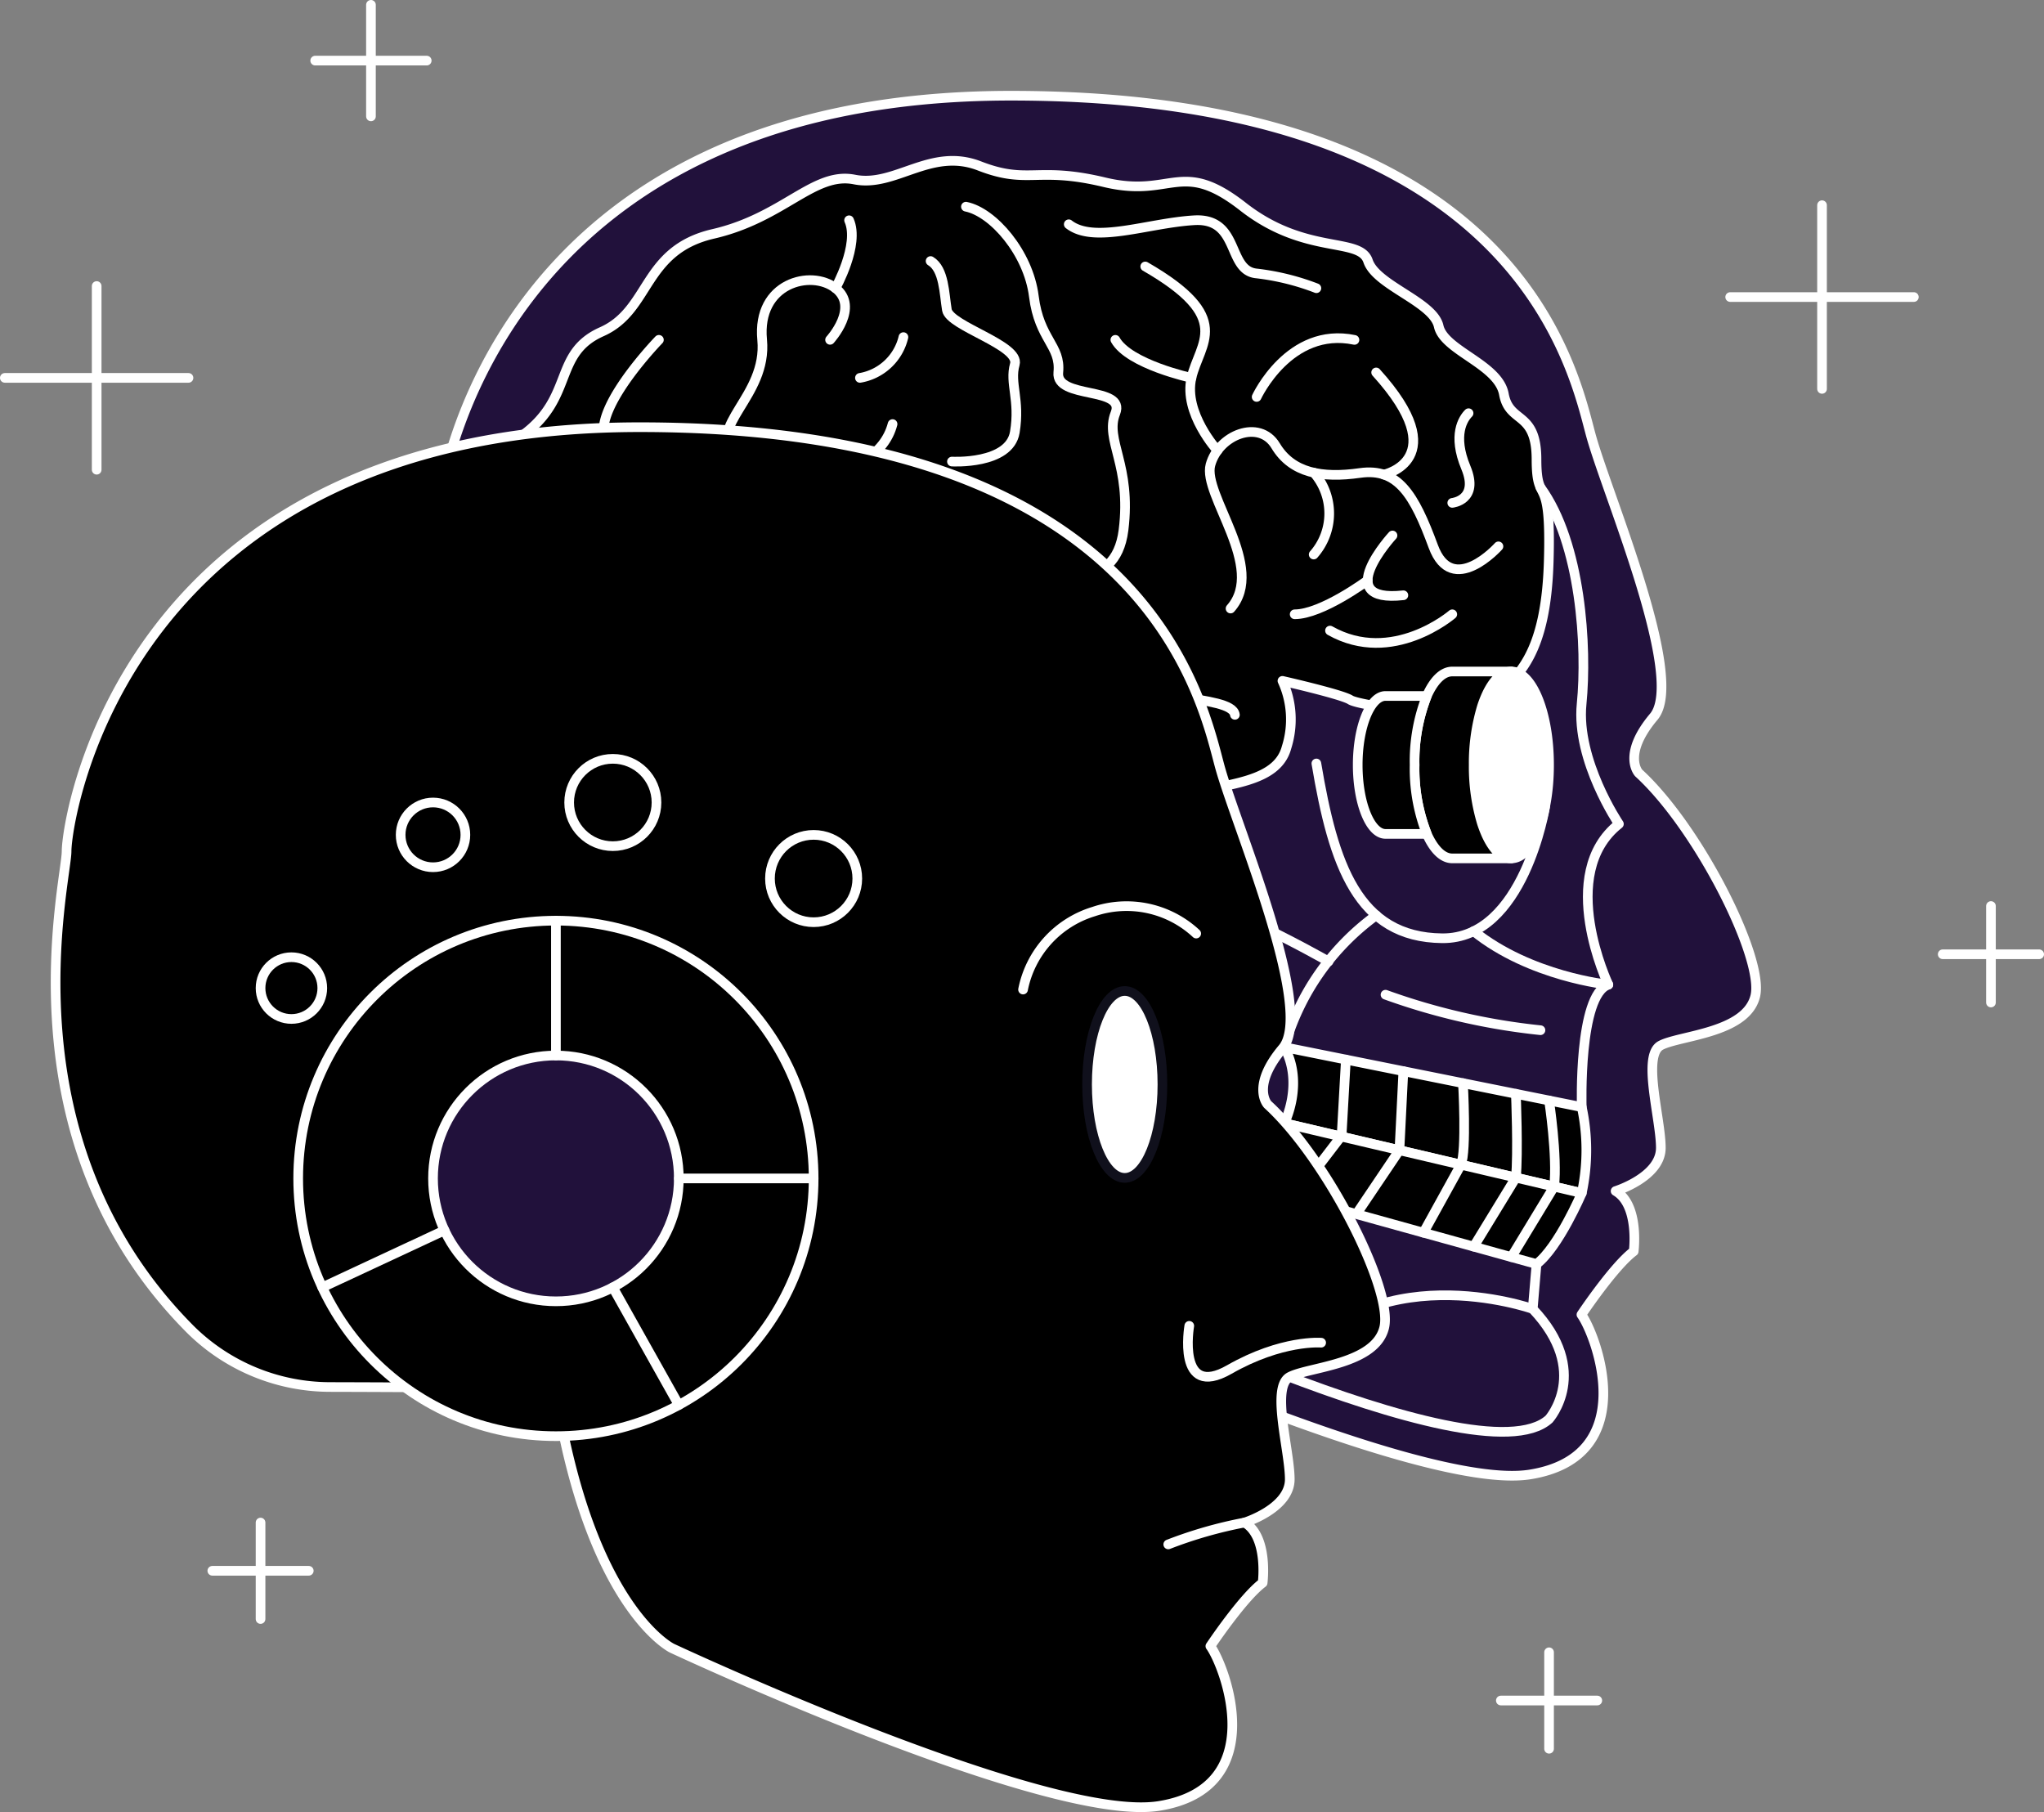<?xml version="1.0" encoding="UTF-8"?>
<svg xmlns="http://www.w3.org/2000/svg" width="211.595" height="187.567" viewBox="0 0 211.595 187.567">
  <rect x="0" y="0" width="211.595" height="187.567" fill="#808080" stroke="none"/>
  <g id="Component_3_1" data-name="Component 3 – 1" transform="translate(0.5 0.5)">
    <g id="Group_321" data-name="Group 321" transform="translate(43.674 9.41)">
      <path id="Path_1033" data-name="Path 1033" d="M-628.724,2385.481c3.537,22.674,12.066,26.835,12.066,26.835s38.9,18.2,50.445,16.33,6.865-14.354,5.3-16.538c0,0,3.328-4.993,5.409-6.553,0,0,.624-4.784-1.872-6.24,0,0,4.681-1.456,4.681-4.472s-1.977-9.569,0-10.61,8.841-1.248,9.777-5.1-5.825-17.37-12.066-23.09c0,0-1.768-1.873,1.56-5.825s-4.681-22.675-6.449-28.915-6.75-35.366-60.108-35.366-59.337,40.46-59.337,43.893c0,3.1-6.768,29.737,12.722,49.4a20.58,20.58,0,0,0,14.569,6.056C-644.883,2385.3-634.4,2385.352-628.724,2385.481Z" transform="translate(680.45 -2285.94)" fill="#21113b" stroke="#fff" stroke-linecap="round" stroke-linejoin="round" stroke-width="1"/>
      <path id="Path_1034" data-name="Path 1034" d="M-584.581,2354.126s6.188,1.406,7.032,1.969,11.251,2.25,14.345,0,5.907-4.781,6.188-14.344-1.266-5.485-1.266-10.548-2.813-3.657-3.375-6.75-6.188-4.5-6.75-7.032-6.469-4.219-7.313-6.75-6.469-.562-12.939-5.625-7.313-.844-14.345-2.531-7.875.281-12.938-1.688-8.719,2.25-12.939,1.406-7.313,3.938-14.626,5.625-6.469,7.875-11.532,10.125-2.813,6.75-8.157,10.688-6.188,18.564,8.72,24.471c0,0-1.969,19.97,26.439,18,0,0,7.032-.844,10.688-9.281,0,0,6.469,3.938,10.689,3.375s7.313,2.813,10.969,1.125,10.407-1.125,11.532-5.344A9.562,9.562,0,0,0-584.581,2354.126Z" transform="translate(673.166 -2293.56)" stroke="#fff" stroke-linecap="round" stroke-linejoin="round" stroke-width="1"/>
      <g id="Group_319" data-name="Group 319" transform="translate(12.963 11.484)">
        <path id="Path_1035" data-name="Path 1035" d="M-477.792,2371.959s-4.782,5.344-6.75,0-3.657-8.157-7.594-7.594-7.032,0-8.719-2.813-5.906-1.125-6.75,1.969,5.846,10.62,2.079,14.873" transform="translate(575.775 -2336.801)" fill="none" stroke="#fff" stroke-linecap="round" stroke-linejoin="round" stroke-width="1"/>
        <path id="Path_1036" data-name="Path 1036" d="M-514.433,2342.657s-3.539-3.863-2.695-7.519,4.5-6.188-4.782-11.532" transform="translate(583.329 -2317.418)" fill="none" stroke="#fff" stroke-linecap="round" stroke-linejoin="round" stroke-width="1"/>
        <path id="Path_1037" data-name="Path 1037" d="M-470.156,2357.563s7.361-1.576-.8-10.576" transform="translate(556.279 -2329.83)" fill="none" stroke="#fff" stroke-linecap="round" stroke-linejoin="round" stroke-width="1"/>
        <path id="Path_1038" data-name="Path 1038" d="M-484.714,2369.108a6.423,6.423,0,0,1-.027,8.467" transform="translate(563.598 -2341.572)" fill="none" stroke="#fff" stroke-linecap="round" stroke-linejoin="round" stroke-width="1"/>
        <path id="Path_1039" data-name="Path 1039" d="M-552.763,2348.244s6.755,2.395,7.6-4.356-1.969-9.282-.844-12.095-6.188-1.406-5.906-4.219-1.969-3.375-2.532-7.876-4.219-8.719-7.032-9.281" transform="translate(604.333 -2310.417)" fill="none" stroke="#fff" stroke-linecap="round" stroke-linejoin="round" stroke-width="1"/>
        <path id="Path_1040" data-name="Path 1040" d="M-567.061,2343.164s5.946.338,6.509-3.037-.563-5.063,0-7.032-6.75-3.938-7.031-5.625-.281-4.219-1.688-5.062" transform="translate(608.469 -2316.782)" fill="none" stroke="#fff" stroke-linecap="round" stroke-linejoin="round" stroke-width="1"/>
        <path id="Path_1041" data-name="Path 1041" d="M-635.705,2339.793s-9.282,9.563-4.219,11.532a7.145,7.145,0,0,0,8.157-1.969" transform="translate(646.777 -2326.011)" fill="none" stroke="#fff" stroke-linecap="round" stroke-linejoin="round" stroke-width="1"/>
        <path id="Path_1042" data-name="Path 1042" d="M-630.029,2365.548s6,5.917,9.942,6.48,11.532,2.25,12.376,3.656,0,4.219,3.375,5.625,8.438-.563,7.313,4.5,7.594-2.25,10.125,0,9.563-1.968,7.594,1.688,9,2.531,9.282,4.782" transform="translate(640.722 -2339.682)" fill="none" stroke="#fff" stroke-linecap="round" stroke-linejoin="round" stroke-width="1"/>
        <path id="Path_1043" data-name="Path 1043" d="M-619.136,2375.944s-7.217,12.721,6.284,12.44" transform="translate(635.962 -2345.201)" fill="none" stroke="#fff" stroke-linecap="round" stroke-linejoin="round" stroke-width="1"/>
        <path id="Path_1044" data-name="Path 1044" d="M-637.672,2394.036s-9.8,3.375-15.148,0" transform="translate(652.82 -2354.805)" fill="none" stroke="#fff" stroke-linecap="round" stroke-linejoin="round" stroke-width="1"/>
        <path id="Path_1045" data-name="Path 1045" d="M-603.544,2332.8s3.094-3.376.563-5.344-8.157-.563-7.594,5.344-5.907,9-2.813,12.094,14.626,3.094,16.313-3.375" transform="translate(632.336 -2319.019)" fill="none" stroke="#fff" stroke-linecap="round" stroke-linejoin="round" stroke-width="1"/>
        <path id="Path_1046" data-name="Path 1046" d="M-497.33,2345.5s3.375-7.313,10.126-5.906" transform="translate(570.281 -2325.807)" fill="none" stroke="#fff" stroke-linecap="round" stroke-linejoin="round" stroke-width="1"/>
        <path id="Path_1047" data-name="Path 1047" d="M-454.166,2365.261s2.813-.281,1.407-3.656-.282-5.063.281-5.626" transform="translate(547.368 -2334.603)" fill="none" stroke="#fff" stroke-linecap="round" stroke-linejoin="round" stroke-width="1"/>
        <path id="Path_1048" data-name="Path 1048" d="M-513.154,2320.434a25.217,25.217,0,0,0-6.183-1.526c-3.094-.281-1.688-5.787-6.469-5.506s-10.354,2.469-12.981.415" transform="translate(592.288 -2311.996)" fill="none" stroke="#fff" stroke-linecap="round" stroke-linejoin="round" stroke-width="1"/>
        <path id="Path_1049" data-name="Path 1049" d="M-520.629,2343.731s-6.469-1.407-7.876-3.938" transform="translate(586.829 -2326.011)" fill="none" stroke="#fff" stroke-linecap="round" stroke-linejoin="round" stroke-width="1"/>
        <path id="Path_1050" data-name="Path 1050" d="M-590.254,2320.446s2.531-4.5,1.406-7.032" transform="translate(619.608 -2312.008)" fill="none" stroke="#fff" stroke-linecap="round" stroke-linejoin="round" stroke-width="1"/>
        <path id="Path_1051" data-name="Path 1051" d="M-580.359,2339.193a5.573,5.573,0,0,1-4.5,4.219" transform="translate(616.744 -2325.692)" fill="none" stroke="#fff" stroke-linecap="round" stroke-linejoin="round" stroke-width="1"/>
        <path id="Path_1052" data-name="Path 1052" d="M-468.486,2400.343s-6.188,5.344-12.657,1.688" transform="translate(561.688 -2358.153)" fill="none" stroke="#fff" stroke-linecap="round" stroke-linejoin="round" stroke-width="1"/>
        <path id="Path_1053" data-name="Path 1053" d="M-470.261,2382.957s-6.469,7.032,1.125,6.188" transform="translate(557.275 -2348.924)" fill="none" stroke="#fff" stroke-linecap="round" stroke-linejoin="round" stroke-width="1"/>
        <path id="Path_1054" data-name="Path 1054" d="M-481.38,2392.853s-4.744,3.514-7.557,3.514" transform="translate(565.825 -2354.177)" fill="none" stroke="#fff" stroke-linecap="round" stroke-linejoin="round" stroke-width="1"/>
        <path id="Path_1055" data-name="Path 1055" d="M-528.79,2426.286s-6.834-2.5-2.9-6.159" transform="translate(589.167 -2368.655)" fill="none" stroke="#fff" stroke-linecap="round" stroke-linejoin="round" stroke-width="1"/>
        <path id="Path_1056" data-name="Path 1056" d="M-566.5,2415.287s-5.114.466-6.524-.937-8.985-.718-10.963-2.96c-5.743-6.514-9.435-5.319-11.966-5.031" transform="translate(622.63 -2361.201)" fill="none" stroke="#fff" stroke-linecap="round" stroke-linejoin="round" stroke-width="1"/>
        <path id="Path_1057" data-name="Path 1057" d="M-600.845,2435.581s-4.1,4.053-13.386,2.928" transform="translate(632.336 -2376.858)" fill="none" stroke="#fff" stroke-linecap="round" stroke-linejoin="round" stroke-width="1"/>
        <path id="Path_1058" data-name="Path 1058" d="M-611.315,2431.159s-8.551,4.106-16.708.45" transform="translate(639.657 -2374.511)" fill="none" stroke="#fff" stroke-linecap="round" stroke-linejoin="round" stroke-width="1"/>
        <path id="Path_1059" data-name="Path 1059" d="M-588.852,2438.912s-2.5,2.764-8.972,3.608" transform="translate(623.626 -2378.626)" fill="none" stroke="#fff" stroke-linecap="round" stroke-linejoin="round" stroke-width="1"/>
        <path id="Path_1060" data-name="Path 1060" d="M-617.555,2422.884s-10.6,1.59-15.864-2.757" transform="translate(642.521 -2368.655)" fill="none" stroke="#fff" stroke-linecap="round" stroke-linejoin="round" stroke-width="1"/>
      </g>
      <g id="Group_320" data-name="Group 320" transform="translate(96.377 59.596)">
        <path id="Path_1061" data-name="Path 1061" d="M-441.636,2422.639c0,5.339-1.745,9.669-3.9,9.669-1.013,0-1.933-.962-2.632-2.533-.15-.347-.3-.727-.427-1.135a20.211,20.211,0,0,1-.84-6,20.263,20.263,0,0,1,.84-6.005c.131-.408.277-.788.427-1.135.7-1.572,1.619-2.533,2.632-2.533C-443.381,2412.965-441.636,2417.3-441.636,2422.639Z" transform="translate(461.444 -2412.965)" fill="#fff" stroke="#fff" stroke-linecap="round" stroke-linejoin="round" stroke-width="1"/>
        <path id="Path_1062" data-name="Path 1062" d="M-452.461,2432.309h-6.118c-1.013,0-1.933-.962-2.632-2.533a18.41,18.41,0,0,1-1.267-7.136,18.433,18.433,0,0,1,1.267-7.141c.7-1.572,1.619-2.533,2.632-2.533h6.118c-1.013,0-1.933.962-2.632,2.533-.15.347-.3.727-.427,1.135a20.264,20.264,0,0,0-.84,6.005,20.212,20.212,0,0,0,.84,6c.131.408.277.788.427,1.135C-454.394,2431.347-453.475,2432.309-452.461,2432.309Z" transform="translate(468.366 -2412.965)" stroke="#fff" stroke-linecap="round" stroke-linejoin="round" stroke-width="1"/>
        <path id="Path_1063" data-name="Path 1063" d="M-469.14,2425.506a18.408,18.408,0,0,0,1.267,7.136h-4.279c-1.586,0-2.876-3.2-2.876-7.136s1.29-7.141,2.876-7.141h4.279A18.434,18.434,0,0,0-469.14,2425.506Z" transform="translate(475.028 -2415.832)" stroke="#fff" stroke-linecap="round" stroke-linejoin="round" stroke-width="1"/>
      </g>
      <path id="Path_1064" data-name="Path 1064" d="M-460.432,2510.951l-30.788-7.24s2.08-4.08,0-7.864l30.788,6.2A21.118,21.118,0,0,1-460.432,2510.951Z" transform="translate(580.001 -2397.365)" stroke="#fff" stroke-linecap="round" stroke-linejoin="round" stroke-width="1"/>
      <path id="Path_1065" data-name="Path 1065" d="M-432.81,2507.609s.887,5.807.523,8.913" transform="translate(548.995 -2403.609)" stroke="#fff" stroke-linecap="round" stroke-linejoin="round" stroke-width="1"/>
      <path id="Path_1066" data-name="Path 1066" d="M-440.132,2506.135s.254,6.2,0,8.673" transform="translate(552.881 -2402.827)" stroke="#fff" stroke-linecap="round" stroke-linejoin="round" stroke-width="1"/>
      <path id="Path_1067" data-name="Path 1067" d="M-452.039,2503.785s.394,7.018-.208,8.439" transform="translate(559.312 -2401.579)" fill="#c3baf4" stroke="#fff" stroke-linecap="round" stroke-linejoin="round" stroke-width="1"/>
      <line id="Line_218" data-name="Line 218" x1="0.408" y2="8.184" transform="translate(100.695 100.963)" stroke="#fff" stroke-linecap="round" stroke-linejoin="round" stroke-width="1"/>
      <line id="Line_219" data-name="Line 219" x1="0.443" y2="7.881" transform="translate(94.709 99.764)" stroke="#fff" stroke-linecap="round" stroke-linejoin="round" stroke-width="1"/>
      <path id="Path_1068" data-name="Path 1068" d="M-469.17,2519.849s-2.392,5.6-4.68,7.346l-33.83-9.385s6.826-1.746,7.723-5.2Z" transform="translate(588.739 -2406.263)" stroke="#fff" stroke-linecap="round" stroke-linejoin="round" stroke-width="1"/>
      <line id="Line_220" data-name="Line 220" x1="4.426" y2="7.296" transform="translate(112.282 112.912)" fill="#c3baf4" stroke="#fff" stroke-linecap="round" stroke-linejoin="round" stroke-width="1"/>
      <line id="Line_221" data-name="Line 221" x1="4.366" y2="7.145" transform="translate(108.383 111.982)" fill="#c3baf4" stroke="#fff" stroke-linecap="round" stroke-linejoin="round" stroke-width="1"/>
      <line id="Line_222" data-name="Line 222" x1="3.885" y2="7.038" transform="translate(103.18 110.645)" fill="#c3baf4" stroke="#fff" stroke-linecap="round" stroke-linejoin="round" stroke-width="1"/>
      <line id="Line_223" data-name="Line 223" x1="4.317" y2="6.407" transform="translate(96.377 109.147)" fill="#c3baf4" stroke="#fff" stroke-linecap="round" stroke-linejoin="round" stroke-width="1"/>
      <line id="Line_224" data-name="Line 224" x1="4.858" y2="6.341" transform="translate(89.852 107.645)" fill="#c3baf4" stroke="#fff" stroke-linecap="round" stroke-linejoin="round" stroke-width="1"/>
      <circle id="Ellipse_207" data-name="Ellipse 207" cx="7.739" cy="7.739" r="7.739" transform="translate(54.231 85.312)" stroke-width="1" stroke="#fff" stroke-linecap="round" stroke-linejoin="round"/>
      <path id="Path_1069" data-name="Path 1069" d="M-561.333,2494.462s2.976,19.643,10.524,24.792c0,0,42.386,21.063,49.774,14.354,0,0,4.422-4.954-1.69-11.4l.393-4.644" transform="translate(617.219 -2396.63)" fill="none" stroke="#fff" stroke-linecap="round" stroke-linejoin="round" stroke-width="1"/>
      <path id="Path_1070" data-name="Path 1070" d="M-531.87,2474.976c16.5-4.141,19.072,5.43,19.072,5.43a25.371,25.371,0,0,1,9.509-13.646" transform="translate(601.579 -2381.925)" fill="none" stroke="#fff" stroke-linecap="round" stroke-linejoin="round" stroke-width="1"/>
      <path id="Path_1071" data-name="Path 1071" d="M-523.04,2508.912s-7.57-2.572-13.575-13.065" transform="translate(604.098 -2397.365)" fill="none" stroke="#fff" stroke-linecap="round" stroke-linejoin="round" stroke-width="1"/>
      <path id="Path_1072" data-name="Path 1072" d="M-430.435,2436.491s-.364-11.609,2.756-12.67c0,0-5.461-11.458,1.092-16.634,0,0-4.446-6.562-3.861-12.421s-.061-16.66-4.262-22.416" transform="translate(550.003 -2331.809)" fill="none" stroke="#fff" stroke-linecap="round" stroke-linejoin="round" stroke-width="1"/>
      <path id="Path_1073" data-name="Path 1073" d="M-460.47,2437.713s-2.191,13.717-10.655,13.634c-8.748-.086-11.27-7.635-13.026-18.093" transform="translate(576.248 -2364.139)" fill="none" stroke="#fff" stroke-linecap="round" stroke-linejoin="round" stroke-width="1"/>
      <path id="Path_1074" data-name="Path 1074" d="M-435.5,2475.793s-8.068-.809-13.941-5.538" transform="translate(557.821 -2383.781)" fill="none" stroke="#fff" stroke-linecap="round" stroke-linejoin="round" stroke-width="1"/>
      <path id="Path_1075" data-name="Path 1075" d="M-465.506,2551.994s-17.03-6.039-25.714,6.838" transform="translate(580.001 -2426.419)" fill="none" stroke="#fff" stroke-linecap="round" stroke-linejoin="round" stroke-width="1"/>
      <path id="Path_1076" data-name="Path 1076" d="M-548.366,2500.769s4.189,19.433,32.74,26.016" transform="translate(610.336 -2399.978)" fill="none" stroke="#fff" stroke-linecap="round" stroke-linejoin="round" stroke-width="1"/>
      <path id="Path_1077" data-name="Path 1077" d="M-542.278,2453.162s-.792-9.763,4.863-13.962" transform="translate(607.124 -2367.296)" fill="none" stroke="#fff" stroke-linecap="round" stroke-linejoin="round" stroke-width="1"/>
      <path id="Path_1078" data-name="Path 1078" d="M-512.771,2463.986s-14.412-8.326-27.671-11.45" transform="translate(606.129 -2374.375)" fill="none" stroke="#fff" stroke-linecap="round" stroke-linejoin="round" stroke-width="1"/>
      <path id="Path_1079" data-name="Path 1079" d="M-468.893,2484.273a67.753,67.753,0,0,0,16.038,3.673" transform="translate(568.149 -2391.222)" fill="none" stroke="#fff" stroke-linecap="round" stroke-linejoin="round" stroke-width="1"/>
    </g>
    <g id="Group_322" data-name="Group 322" transform="translate(5.26 43.723)">
      <path id="Path_1080" data-name="Path 1080" d="M-710.6,2458.617c3.537,22.675,12.066,26.835,12.066,26.835s38.9,18.2,50.445,16.33,6.865-14.354,5.3-16.538c0,0,3.328-4.993,5.409-6.553,0,0,.624-4.785-1.872-6.241,0,0,4.681-1.456,4.681-4.472s-1.977-9.569,0-10.609,8.841-1.248,9.777-5.1-5.825-17.37-12.066-23.091c0,0-1.768-1.872,1.56-5.825s-4.68-22.674-6.449-28.915-6.75-35.366-60.108-35.366-59.338,40.461-59.338,43.893c0,3.1-6.768,29.737,12.722,49.4a20.577,20.577,0,0,0,14.568,6.056C-726.761,2458.439-716.28,2458.488-710.6,2458.617Z" transform="translate(762.328 -2359.076)" stroke="#fff" stroke-linecap="round" stroke-linejoin="round" stroke-width="1"/>
      <path id="Path_1081" data-name="Path 1081" d="M-498.7,2559.073s-4.057-.338-9.517,2.782-4.135-4.525-4.135-4.525" transform="translate(629.706 -2464.316)" stroke="#fff" stroke-linecap="round" stroke-linejoin="round" stroke-width="1"/>
      <path id="Path_1082" data-name="Path 1082" d="M-508.938,2600.727a44.933,44.933,0,0,0-7.9,2.262" transform="translate(632.017 -2487.353)" stroke="#fff" stroke-linecap="round" stroke-linejoin="round" stroke-width="1"/>
      <ellipse id="Ellipse_208" data-name="Ellipse 208" cx="3.9" cy="9.673" rx="3.9" ry="9.673" transform="translate(106.774 58.353)" fill="#fff" stroke="#10101c" stroke-linecap="round" stroke-linejoin="round" stroke-width="1"/>
      <path id="Path_1083" data-name="Path 1083" d="M-530.944,2467.589a10.582,10.582,0,0,0-10.623-2.271,10.582,10.582,0,0,0-7.3,8.067" transform="translate(649.014 -2415.182)" stroke="#fff" stroke-linecap="round" stroke-linejoin="round" stroke-width="1"/>
      <circle id="Ellipse_209" data-name="Ellipse 209" cx="26.679" cy="26.679" r="26.679" transform="translate(25.109 51.074)" stroke-width="1" stroke="#fff" stroke-linecap="round" stroke-linejoin="round"/>
      <circle id="Ellipse_210" data-name="Ellipse 210" cx="12.722" cy="12.722" r="12.722" transform="translate(39.066 65.031)" stroke-width="1" stroke="#fff" stroke-linecap="round" stroke-linejoin="round" fill="#21113b"/>
      <circle id="Ellipse_211" data-name="Ellipse 211" cx="4.52" cy="4.52" r="4.52" transform="translate(73.947 42.193)" stroke-width="1" stroke="#fff" stroke-linecap="round" stroke-linejoin="round"/>
      <circle id="Ellipse_212" data-name="Ellipse 212" cx="4.52" cy="4.52" r="4.52" transform="translate(53.16 34.322)" stroke-width="1" stroke="#fff" stroke-linecap="round" stroke-linejoin="round"/>
      <circle id="Ellipse_213" data-name="Ellipse 213" cx="3.351" cy="3.351" r="3.351" transform="translate(35.715 38.842)" stroke-width="1" stroke="#fff" stroke-linecap="round" stroke-linejoin="round"/>
      <circle id="Ellipse_214" data-name="Ellipse 214" cx="3.196" cy="3.196" r="3.196" transform="translate(21.212 54.857)" stroke-width="1" stroke="#fff" stroke-linecap="round" stroke-linejoin="round"/>
      <line id="Line_225" data-name="Line 225" y1="13.957" transform="translate(51.788 51.074)" stroke="#fff" stroke-linecap="round" stroke-linejoin="round" stroke-width="1"/>
      <line id="Line_226" data-name="Line 226" x2="13.957" transform="translate(64.51 77.753)" stroke="#fff" stroke-linecap="round" stroke-linejoin="round" stroke-width="1"/>
      <line id="Line_227" data-name="Line 227" x2="6.83" y2="12.18" transform="translate(57.68 89.029)" stroke="#fff" stroke-linecap="round" stroke-linejoin="round" stroke-width="1"/>
      <line id="Line_228" data-name="Line 228" x1="12.653" y2="5.9" transform="translate(27.604 83.13)" stroke="#fff" stroke-linecap="round" stroke-linejoin="round" stroke-width="1"/>
    </g>
    <line id="Line_229" data-name="Line 229" y2="11.545" transform="translate(37.901)" fill="#c3baf4" stroke="#fff" stroke-linecap="round" stroke-linejoin="round" stroke-width="1"/>
    <line id="Line_230" data-name="Line 230" x1="11.545" transform="translate(32.129 5.773)" fill="#c3baf4" stroke="#fff" stroke-linecap="round" stroke-linejoin="round" stroke-width="1"/>
    <line id="Line_231" data-name="Line 231" y2="19.013" transform="translate(9.507 29.107)" fill="#c3baf4" stroke="#fff" stroke-linecap="round" stroke-linejoin="round" stroke-width="1"/>
    <line id="Line_232" data-name="Line 232" x1="19.013" transform="translate(0 38.614)" fill="#c3baf4" stroke="#fff" stroke-linecap="round" stroke-linejoin="round" stroke-width="1"/>
    <line id="Line_233" data-name="Line 233" y2="19.013" transform="translate(188.116 20.74)" fill="#c3baf4" stroke="#fff" stroke-linecap="round" stroke-linejoin="round" stroke-width="1"/>
    <line id="Line_234" data-name="Line 234" x1="19.013" transform="translate(178.609 30.247)" fill="#c3baf4" stroke="#fff" stroke-linecap="round" stroke-linejoin="round" stroke-width="1"/>
    <line id="Line_235" data-name="Line 235" y2="9.985" transform="translate(159.859 170.527)" fill="#c3baf4" stroke="#fff" stroke-linecap="round" stroke-linejoin="round" stroke-width="1"/>
    <line id="Line_236" data-name="Line 236" x1="9.985" transform="translate(154.867 175.519)" fill="#c3baf4" stroke="#fff" stroke-linecap="round" stroke-linejoin="round" stroke-width="1"/>
    <line id="Line_237" data-name="Line 237" y2="9.985" transform="translate(26.472 157.098)" fill="#c3baf4" stroke="#fff" stroke-linecap="round" stroke-linejoin="round" stroke-width="1"/>
    <line id="Line_238" data-name="Line 238" x1="9.985" transform="translate(21.479 162.09)" fill="#c3baf4" stroke="#fff" stroke-linecap="round" stroke-linejoin="round" stroke-width="1"/>
    <line id="Line_239" data-name="Line 239" y2="9.985" transform="translate(205.604 93.282)" fill="#c3baf4" stroke="#fff" stroke-linecap="round" stroke-linejoin="round" stroke-width="1"/>
    <line id="Line_240" data-name="Line 240" x1="9.985" transform="translate(200.61 98.275)" fill="#c3baf4" stroke="#fff" stroke-linecap="round" stroke-linejoin="round" stroke-width="1"/>
  </g>
</svg>
